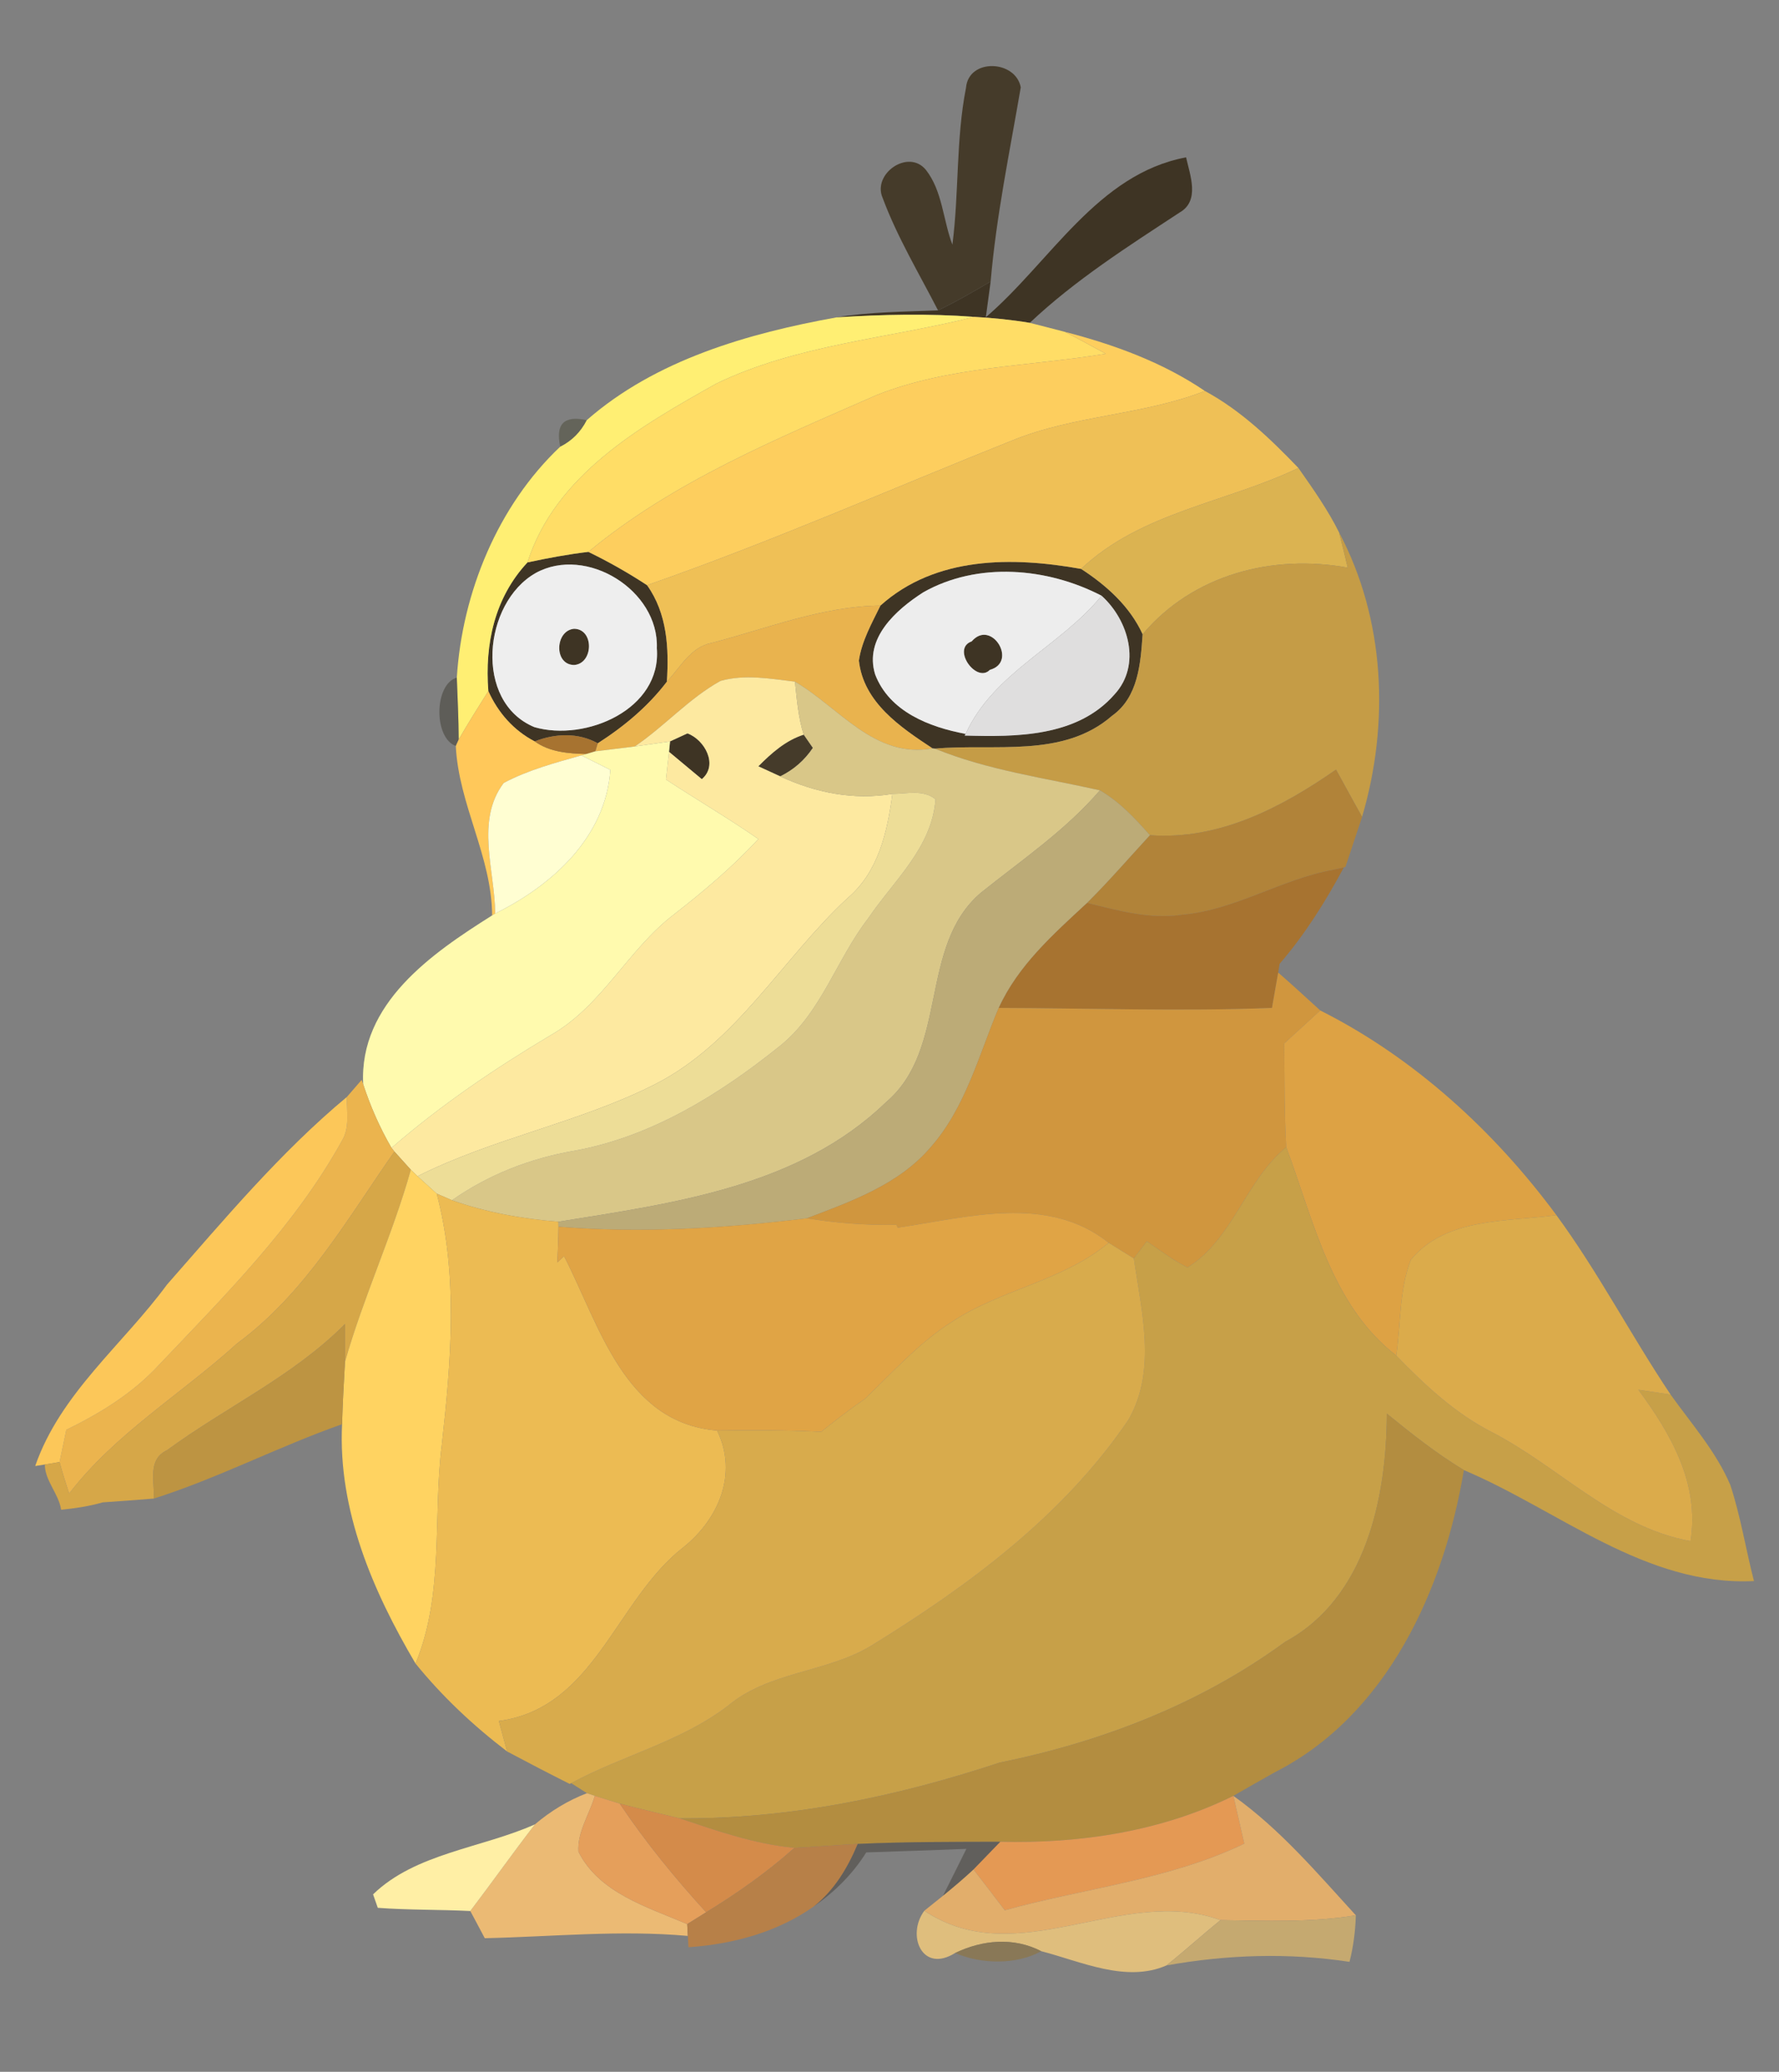 <?xml version="1.0" encoding="UTF-8" ?>
<!DOCTYPE svg PUBLIC "-//W3C//DTD SVG 1.1//EN" "http://www.w3.org/Graphics/SVG/1.1/DTD/svg11.dtd">
<svg width="140pt" height="163pt" viewBox="0 0 140 163" version="1.1" xmlns="http://www.w3.org/2000/svg">
<rect x="0" y="0" width="140" height="163" fill="#808080" stroke="none"/>
<g id="#453b2aff">
<path fill="#453b2a" opacity="1.00" d=" M 76.02 6.91 C 76.22 4.56 79.92 4.71 80.33 6.87 C 79.46 11.95 78.40 17.00 77.96 22.15 C 76.60 22.95 75.24 23.74 73.82 24.42 C 72.32 21.50 70.61 18.66 69.46 15.57 C 68.63 13.67 71.48 11.68 72.86 13.36 C 74.17 15.02 74.21 17.31 74.95 19.25 C 75.48 15.15 75.22 10.98 76.02 6.91 Z" />
<path fill="#453b2a" opacity="1.00" d=" M 59.68 60.29 C 60.70 59.26 61.83 58.25 63.25 57.80 C 63.43 58.06 63.79 58.58 63.97 58.84 C 63.31 59.82 62.46 60.56 61.40 61.08 C 60.97 60.88 60.11 60.49 59.68 60.29 Z" />
</g>
<g id="#3e3424ff">
<path fill="#3e3424" opacity="1.00" d=" M 77.58 24.96 C 82.64 20.63 86.36 13.68 93.34 12.38 C 93.65 13.78 94.45 15.80 92.83 16.72 C 88.75 19.40 84.61 22.03 81.04 25.40 C 79.59 25.16 78.13 25.01 76.66 24.93 C 73.06 24.66 69.43 24.74 65.83 24.97 C 68.47 24.53 71.15 24.53 73.82 24.42 C 75.24 23.74 76.60 22.95 77.96 22.15 C 77.87 22.85 77.68 24.25 77.58 24.96 Z" />
<path fill="#3e3424" opacity="1.00" d=" M 41.51 44.25 C 43.09 43.91 44.69 43.61 46.30 43.42 C 47.89 44.19 49.44 45.07 50.92 46.04 C 52.51 48.27 52.65 51.00 52.48 53.63 C 50.99 55.59 49.10 57.16 47.04 58.48 C 45.51 57.62 43.67 57.70 42.08 58.33 C 40.42 57.47 39.19 56.06 38.43 54.37 C 38.14 50.68 38.92 47.02 41.51 44.25 M 42.16 45.08 C 38.02 47.42 37.26 55.23 42.06 57.21 C 46.09 58.37 52.08 55.81 51.69 51.00 C 51.87 46.44 46.14 42.89 42.16 45.08 Z" />
<path fill="#3e3424" opacity="1.00" d=" M 69.29 47.64 C 73.63 43.75 79.67 43.79 85.08 44.76 C 87.08 46.06 88.91 47.70 89.92 49.90 C 89.76 52.19 89.58 54.85 87.52 56.31 C 83.66 59.68 78.24 58.48 73.57 58.90 L 73.39 58.88 C 70.87 57.22 67.95 55.27 67.59 51.97 C 67.82 50.42 68.61 49.03 69.29 47.64 M 72.66 46.60 C 70.52 47.97 67.99 50.22 68.87 53.06 C 69.99 55.99 73.14 57.21 75.99 57.74 L 75.91 57.87 C 79.99 57.99 84.79 57.98 87.71 54.63 C 89.84 52.32 88.82 48.79 86.69 46.87 C 82.42 44.65 76.94 44.18 72.66 46.60 Z" />
<path fill="#3e3424" opacity="1.00" d=" M 45.18 49.47 C 46.77 49.49 46.71 52.21 45.18 52.32 C 43.56 52.30 43.68 49.60 45.18 49.47 Z" />
<path fill="#3e3424" opacity="1.00" d=" M 76.47 50.46 C 78.01 48.66 80.13 52.09 77.90 52.70 C 76.84 53.80 74.85 51.02 76.47 50.46 Z" />
<path fill="#3e3424" opacity="1.00" d=" M 52.73 58.33 C 53.07 58.17 53.76 57.86 54.10 57.70 C 55.46 58.20 56.55 60.19 55.23 61.30 C 54.59 60.76 53.30 59.69 52.65 59.15 L 52.73 58.33 Z" />
</g>
<g id="#ffef73ff">
<path fill="#ffef73" opacity="1.00" d=" M 46.17 33.06 C 51.59 28.31 58.86 26.23 65.83 24.97 C 69.43 24.74 73.06 24.66 76.66 24.93 C 69.90 26.64 62.72 27.11 56.37 30.18 C 50.42 33.52 43.72 37.33 41.51 44.25 C 38.92 47.02 38.14 50.68 38.43 54.37 C 37.64 55.63 36.84 56.89 36.10 58.18 C 36.09 56.56 36.01 54.94 35.95 53.31 C 36.37 46.63 39.18 39.77 44.09 35.14 C 45.01 34.68 45.70 33.98 46.17 33.06 Z" />
</g>
<g id="#ffdd66ff">
<path fill="#ffdd66" opacity="1.00" d=" M 76.66 24.93 C 78.13 25.01 79.59 25.16 81.04 25.40 C 81.73 25.57 83.11 25.93 83.80 26.11 C 84.88 26.66 85.95 27.25 87.02 27.83 C 81.02 28.83 74.76 28.81 69.04 31.06 C 61.14 34.53 53.01 37.86 46.30 43.42 C 44.69 43.61 43.09 43.91 41.51 44.25 C 43.72 37.33 50.42 33.52 56.37 30.18 C 62.72 27.11 69.90 26.64 76.66 24.93 Z" />
</g>
<g id="#fdce5eff">
<path fill="#fdce5e" opacity="1.00" d=" M 83.80 26.11 C 87.67 27.11 91.49 28.50 94.82 30.76 C 89.95 32.67 84.58 32.66 79.72 34.63 C 70.13 38.46 60.68 42.64 50.92 46.04 C 49.44 45.07 47.89 44.19 46.30 43.42 C 53.01 37.86 61.14 34.53 69.04 31.06 C 74.76 28.81 81.02 28.83 87.02 27.83 C 85.95 27.25 84.88 26.66 83.80 26.11 Z" />
</g>
<g id="#efc056ff">
<path fill="#efc056" opacity="1.00" d=" M 94.82 30.76 C 97.65 32.29 99.97 34.52 102.18 36.82 C 96.52 39.54 89.78 40.30 85.08 44.76 C 79.67 43.79 73.63 43.75 69.29 47.64 C 64.69 47.70 60.37 49.45 55.98 50.59 C 54.35 50.91 53.53 52.52 52.48 53.63 C 52.65 51.00 52.51 48.27 50.92 46.04 C 60.68 42.64 70.13 38.46 79.72 34.63 C 84.58 32.66 89.95 32.67 94.82 30.76 Z" />
</g>
<g id="#3535195f">
<path fill="#353519" opacity="0.37" d=" M 44.09 35.14 C 43.70 33.36 44.39 32.66 46.17 33.06 C 45.70 33.98 45.01 34.68 44.09 35.14 Z" />
</g>
<g id="#dbb351ff">
<path fill="#dbb351" opacity="1.00" d=" M 85.08 44.76 C 89.78 40.30 96.52 39.54 102.18 36.82 C 103.33 38.46 104.49 40.10 105.38 41.89 C 105.62 42.81 105.84 43.73 106.06 44.66 C 100.14 43.58 93.88 45.20 89.92 49.90 C 88.91 47.70 87.08 46.06 85.08 44.76 Z" />
</g>
<g id="#c59c46ff">
<path fill="#c59c46" opacity="1.00" d=" M 105.38 41.89 C 109.01 48.73 109.36 56.91 107.19 64.27 C 106.50 63.03 105.82 61.79 105.14 60.55 C 100.81 63.56 95.93 66.11 90.49 65.71 C 89.32 64.38 88.10 63.08 86.56 62.18 C 82.20 61.20 77.74 60.60 73.57 58.90 C 78.24 58.48 83.66 59.68 87.52 56.31 C 89.58 54.85 89.76 52.19 89.92 49.90 C 93.88 45.20 100.14 43.58 106.06 44.66 C 105.84 43.73 105.62 42.81 105.38 41.89 Z" />
</g>
<g id="#eeeeeeff">
<path fill="#eeeeee" opacity="1.00" d=" M 42.16 45.08 C 46.14 42.89 51.87 46.44 51.69 51.00 C 52.08 55.81 46.09 58.37 42.06 57.21 C 37.26 55.23 38.02 47.42 42.16 45.08 M 45.18 49.47 C 43.68 49.60 43.56 52.30 45.18 52.32 C 46.71 52.21 46.77 49.49 45.18 49.47 Z" />
</g>
<g id="#edededff">
<path fill="#ededed" opacity="1.00" d=" M 72.66 46.60 C 76.94 44.18 82.42 44.65 86.69 46.87 C 83.45 50.86 78.20 52.89 75.99 57.74 C 73.14 57.21 69.99 55.99 68.87 53.06 C 67.99 50.22 70.52 47.97 72.66 46.60 M 76.47 50.46 C 74.85 51.02 76.84 53.80 77.90 52.70 C 80.13 52.09 78.01 48.66 76.47 50.46 Z" />
</g>
<g id="#e9b34eff">
<path fill="#e9b34e" opacity="1.00" d=" M 55.98 50.59 C 60.37 49.45 64.69 47.70 69.29 47.64 C 68.61 49.03 67.82 50.42 67.59 51.97 C 67.95 55.27 70.87 57.22 73.39 58.88 C 68.82 59.71 66.06 55.67 62.56 53.63 C 60.63 53.40 58.61 53.03 56.70 53.57 C 54.21 54.95 52.30 57.14 49.95 58.73 C 49.17 58.82 47.63 59.02 46.85 59.11 L 47.04 58.48 C 49.10 57.16 50.99 55.59 52.48 53.63 C 53.53 52.52 54.35 50.91 55.98 50.59 Z" />
</g>
<g id="#dfdedeff">
<path fill="#dfdede" opacity="1.00" d=" M 86.69 46.87 C 88.82 48.79 89.84 52.32 87.71 54.63 C 84.79 57.98 79.99 57.99 75.91 57.87 L 75.99 57.74 C 78.20 52.89 83.45 50.86 86.69 46.87 Z" />
</g>
<g id="#1e1b0c56">
<path fill="#1e1b0c" opacity="0.34" d=" M 35.87 58.69 C 34.12 58.07 34.15 53.83 35.95 53.31 C 36.01 54.94 36.09 56.56 36.10 58.18 L 35.87 58.69 Z" />
</g>
<g id="#fde9a0ff">
<path fill="#fde9a0" opacity="1.00" d=" M 56.70 53.57 C 58.61 53.03 60.63 53.40 62.56 53.63 C 62.71 55.03 62.82 56.45 63.25 57.80 C 61.83 58.25 60.70 59.26 59.68 60.29 C 60.11 60.49 60.97 60.88 61.40 61.08 C 64.16 62.37 67.20 62.97 70.23 62.46 C 69.83 65.47 69.12 68.62 66.69 70.67 C 61.52 75.46 57.97 82.06 51.50 85.33 C 45.54 88.34 38.84 89.53 32.86 92.54 L 32.33 92.03 C 32.01 91.67 31.36 90.96 31.04 90.60 L 30.81 90.31 C 34.69 86.94 38.95 84.06 43.36 81.43 C 47.38 79.13 49.41 74.72 53.03 71.95 C 55.38 70.12 57.66 68.20 59.68 66.01 C 57.31 64.37 54.82 62.91 52.41 61.33 C 52.47 60.78 52.59 59.69 52.65 59.15 C 53.30 59.69 54.59 60.76 55.23 61.30 C 56.55 60.19 55.46 58.20 54.10 57.70 C 53.76 57.86 53.07 58.17 52.73 58.33 C 52.03 58.43 50.64 58.63 49.95 58.73 C 52.30 57.14 54.21 54.95 56.70 53.57 Z" />
</g>
<g id="#d9c788ff">
<path fill="#d9c788" opacity="1.00" d=" M 62.56 53.63 C 66.06 55.67 68.82 59.71 73.39 58.88 L 73.57 58.90 C 77.74 60.60 82.20 61.20 86.56 62.18 C 83.85 65.33 80.41 67.66 77.20 70.23 C 72.25 74.44 74.70 82.53 69.70 86.74 C 62.83 93.38 52.95 94.67 43.94 96.12 C 41.10 95.89 38.27 95.39 35.57 94.43 C 38.46 92.40 41.77 91.12 45.24 90.53 C 51.25 89.43 56.59 86.13 61.29 82.36 C 64.61 79.76 65.80 75.52 68.31 72.27 C 70.31 69.31 73.36 66.68 73.62 62.88 C 72.63 62.09 71.37 62.46 70.23 62.46 C 67.20 62.97 64.16 62.37 61.40 61.08 C 62.46 60.56 63.31 59.82 63.97 58.84 C 63.79 58.58 63.43 58.06 63.25 57.80 C 62.82 56.45 62.71 55.03 62.56 53.63 Z" />
</g>
<g id="#ffc85aff">
<path fill="#ffc85a" opacity="1.00" d=" M 36.10 58.18 C 36.84 56.89 37.64 55.63 38.43 54.37 C 39.19 56.06 40.42 57.47 42.08 58.33 C 43.25 59.17 44.74 59.29 46.14 59.32 L 45.75 59.43 C 43.67 60.02 41.56 60.58 39.64 61.60 C 37.39 64.58 38.95 68.50 38.97 71.87 L 38.73 72.02 C 38.70 67.38 36.09 63.29 35.87 58.69 L 36.10 58.18 Z" />
</g>
<g id="#a77330ff">
<path fill="#a77330" opacity="1.00" d=" M 42.08 58.33 C 43.67 57.70 45.51 57.62 47.04 58.48 L 46.85 59.11 L 46.14 59.32 C 44.74 59.29 43.25 59.17 42.08 58.33 Z" />
<path fill="#a77330" opacity="1.00" d=" M 93.05 71.96 C 97.22 71.59 100.82 69.17 104.90 68.43 L 105.75 68.25 C 104.32 70.93 102.69 73.52 100.70 75.83 L 100.59 76.52 C 100.46 77.22 100.22 78.61 100.10 79.30 C 92.93 79.58 85.76 79.32 78.59 79.30 C 80.12 75.94 82.90 73.49 85.55 71.03 C 88.00 71.64 90.51 72.34 93.05 71.96 Z" />
</g>
<g id="#fffaaeff">
<path fill="#fffaae" opacity="1.00" d=" M 46.14 59.32 L 46.85 59.11 C 47.63 59.02 49.17 58.82 49.95 58.73 C 50.64 58.63 52.03 58.43 52.73 58.33 L 52.65 59.15 C 52.59 59.69 52.47 60.78 52.41 61.33 C 54.82 62.91 57.31 64.37 59.68 66.01 C 57.66 68.20 55.38 70.12 53.03 71.95 C 49.41 74.72 47.38 79.13 43.36 81.43 C 38.95 84.06 34.69 86.94 30.81 90.31 C 29.89 88.73 29.15 87.04 28.58 85.30 C 28.26 78.94 33.98 75.01 38.73 72.02 L 38.97 71.87 C 43.44 69.67 47.68 65.86 48.03 60.57 C 47.46 60.29 46.32 59.71 45.75 59.43 L 46.14 59.32 Z" />
</g>
<g id="#fffed2ff">
<path fill="#fffed2" opacity="1.00" d=" M 39.64 61.60 C 41.56 60.58 43.67 60.02 45.75 59.43 C 46.32 59.71 47.46 60.29 48.03 60.57 C 47.68 65.86 43.44 69.67 38.97 71.87 C 38.95 68.50 37.39 64.58 39.64 61.60 Z" />
</g>
<g id="#b18339ff">
<path fill="#b18339" opacity="1.00" d=" M 90.49 65.71 C 95.93 66.11 100.81 63.56 105.14 60.55 C 105.82 61.79 106.50 63.03 107.19 64.27 C 106.75 65.58 106.32 66.90 105.88 68.21 L 104.90 68.43 C 100.82 69.17 97.22 71.59 93.05 71.96 C 90.51 72.34 88.00 71.64 85.55 71.03 C 87.27 69.32 88.85 67.49 90.49 65.71 Z" />
</g>
<g id="#eddd97ff">
<path fill="#eddd97" opacity="1.00" d=" M 70.23 62.46 C 71.37 62.46 72.63 62.09 73.62 62.88 C 73.36 66.68 70.31 69.31 68.31 72.27 C 65.80 75.52 64.61 79.76 61.29 82.36 C 56.59 86.13 51.25 89.43 45.24 90.53 C 41.77 91.12 38.46 92.40 35.57 94.43 C 35.27 94.30 34.67 94.04 34.37 93.91 C 33.99 93.57 33.23 92.88 32.86 92.54 C 38.84 89.53 45.54 88.34 51.50 85.33 C 57.97 82.06 61.52 75.46 66.69 70.67 C 69.12 68.62 69.83 65.47 70.23 62.46 Z" />
</g>
<g id="#bcab77ff">
<path fill="#bcab77" opacity="1.00" d=" M 86.56 62.18 C 88.10 63.08 89.32 64.38 90.49 65.71 C 88.85 67.49 87.27 69.32 85.55 71.03 C 82.90 73.49 80.12 75.94 78.59 79.30 C 77.02 83.04 75.98 87.16 73.23 90.27 C 70.73 93.20 66.99 94.52 63.50 95.85 C 57.02 96.64 50.47 97.04 43.95 96.51 L 43.94 96.12 C 52.95 94.67 62.83 93.38 69.70 86.74 C 74.70 82.53 72.25 74.44 77.20 70.23 C 80.41 67.66 83.85 65.33 86.56 62.18 Z" />
</g>
<g id="#d0963eff">
<path fill="#d0963e" opacity="1.00" d=" M 100.10 79.30 C 100.22 78.61 100.46 77.22 100.59 76.52 C 101.71 77.49 102.80 78.50 103.90 79.50 C 102.96 80.36 102.01 81.23 101.07 82.09 C 101.09 84.81 101.07 87.54 101.22 90.26 C 98.00 92.90 97.03 97.51 93.45 99.72 C 92.31 99.15 91.30 98.38 90.25 97.66 C 90.00 98.00 89.49 98.67 89.23 99.01 C 88.57 98.60 87.91 98.19 87.25 97.78 C 82.44 93.93 76.11 95.79 70.64 96.59 L 70.55 96.36 C 68.19 96.41 65.83 96.23 63.50 95.85 C 66.99 94.52 70.73 93.20 73.23 90.27 C 75.98 87.16 77.02 83.04 78.59 79.30 C 85.76 79.32 92.93 79.58 100.10 79.30 Z" />
</g>
<g id="#dda244ff">
<path fill="#dda244" opacity="1.00" d=" M 101.07 82.09 C 102.01 81.23 102.96 80.36 103.90 79.50 C 111.25 83.19 117.60 88.99 122.48 95.60 C 118.57 96.14 113.81 95.76 111.03 99.11 C 110.10 101.49 110.25 104.14 109.88 106.65 C 104.75 102.69 103.38 96.02 101.22 90.26 C 101.07 87.54 101.09 84.81 101.07 82.09 Z" />
</g>
<g id="#ebb44eff">
<path fill="#ebb44e" opacity="1.00" d=" M 28.46 84.96 L 28.58 85.30 C 29.15 87.04 29.89 88.73 30.81 90.31 L 31.04 90.60 C 27.32 95.93 24.01 101.76 18.67 105.69 C 14.30 109.66 9.07 112.78 5.44 117.51 C 5.17 116.69 4.91 115.86 4.69 115.03 C 4.82 114.39 5.09 113.13 5.22 112.49 C 7.89 111.19 10.46 109.61 12.48 107.42 C 17.71 101.91 23.19 96.47 26.90 89.77 C 27.55 88.72 27.27 87.45 27.30 86.30 C 27.59 85.96 28.17 85.29 28.46 84.96 Z" />
</g>
<g id="#fcc759ff">
<path fill="#fcc759" opacity="1.00" d=" M 13.14 101.07 C 17.64 95.95 22.05 90.67 27.30 86.30 C 27.27 87.45 27.55 88.72 26.90 89.77 C 23.19 96.47 17.71 101.91 12.48 107.42 C 10.46 109.61 7.89 111.19 5.22 112.49 C 5.09 113.13 4.82 114.39 4.69 115.03 C 4.40 115.08 3.82 115.17 3.53 115.22 L 2.77 115.34 C 4.75 109.63 9.66 105.80 13.14 101.07 Z" />
</g>
<g id="#d6a748ff">
<path fill="#d6a748" opacity="1.00" d=" M 18.67 105.69 C 24.01 101.76 27.32 95.93 31.04 90.60 C 31.36 90.96 32.01 91.67 32.33 92.03 C 30.89 97.16 28.61 102.01 27.15 107.14 C 27.15 106.39 27.15 104.91 27.15 104.17 C 23.07 108.28 17.76 110.71 13.14 114.10 C 11.59 114.83 12.17 116.57 12.11 117.90 C 10.77 118.01 9.42 118.11 8.08 118.20 C 7.01 118.51 5.91 118.67 4.81 118.78 C 4.63 117.53 3.52 116.48 3.53 115.22 C 3.82 115.17 4.40 115.08 4.69 115.03 C 4.91 115.86 5.17 116.69 5.44 117.51 C 9.07 112.78 14.30 109.66 18.67 105.69 Z" />
</g>
<g id="#c7a048ff">
<path fill="#c7a048" opacity="1.00" d=" M 93.45 99.72 C 97.03 97.51 98.00 92.90 101.22 90.26 C 103.38 96.02 104.75 102.69 109.88 106.65 C 112.13 108.97 114.52 111.21 117.43 112.69 C 122.71 115.42 126.99 120.16 133.04 121.25 C 133.76 116.74 131.50 112.82 128.93 109.34 C 129.77 109.47 130.62 109.59 131.47 109.72 C 133.11 112.02 135.04 114.19 136.16 116.81 C 136.98 119.28 137.38 121.87 138.03 124.39 C 129.48 124.81 122.68 118.82 115.20 115.66 C 113.05 114.36 111.08 112.80 109.14 111.22 C 109.12 117.84 107.48 125.75 101.14 129.17 C 94.47 134.06 86.71 137.04 78.65 138.68 C 70.52 141.37 62.09 143.12 53.49 143.06 C 51.91 142.68 50.34 142.31 48.77 141.90 C 48.28 141.75 47.30 141.44 46.81 141.29 L 46.19 141.08 L 44.95 140.29 C 48.98 138.12 53.58 137.03 57.27 134.22 C 60.50 131.50 65.01 131.61 68.53 129.50 C 76.21 124.77 83.68 119.26 88.80 111.71 C 91.05 107.81 89.83 103.18 89.23 99.01 C 89.49 98.67 90.00 98.00 90.25 97.66 C 91.30 98.38 92.31 99.15 93.45 99.72 Z" />
</g>
<g id="#ffd361ff">
<path fill="#ffd361" opacity="1.00" d=" M 32.33 92.03 L 32.86 92.54 C 33.23 92.88 33.99 93.57 34.37 93.91 C 36.07 100.36 35.50 107.11 34.77 113.66 C 34.05 119.40 34.98 125.39 32.70 130.88 C 29.34 125.19 26.59 118.80 26.92 112.05 C 26.96 110.41 27.06 108.77 27.15 107.14 C 28.61 102.01 30.89 97.16 32.33 92.03 Z" />
</g>
<g id="#ecbb53ff">
<path fill="#ecbb53" opacity="1.00" d=" M 34.37 93.91 C 34.67 94.04 35.27 94.30 35.57 94.43 C 38.27 95.39 41.10 95.89 43.94 96.12 L 43.95 96.51 C 43.94 97.45 43.90 98.38 43.86 99.32 L 44.39 98.83 C 47.19 104.28 49.13 111.94 56.43 112.55 C 58.10 115.95 56.54 119.54 53.76 121.75 C 48.45 125.89 46.81 134.39 39.26 135.40 C 39.47 136.20 39.69 137.00 39.91 137.80 C 37.25 135.77 34.81 133.48 32.70 130.88 C 34.98 125.39 34.05 119.40 34.77 113.66 C 35.50 107.11 36.07 100.36 34.37 93.91 Z" />
</g>
<g id="#e0a445ff">
<path fill="#e0a445" opacity="1.00" d=" M 70.64 96.59 C 76.11 95.79 82.44 93.93 87.25 97.78 C 83.64 100.79 78.81 101.43 74.94 103.98 C 72.33 105.63 70.27 107.95 68.05 110.07 C 66.87 110.88 65.74 111.76 64.62 112.65 C 61.89 112.51 59.16 112.52 56.43 112.55 C 49.13 111.94 47.19 104.28 44.39 98.83 L 43.86 99.32 C 43.90 98.38 43.94 97.45 43.95 96.51 C 50.47 97.04 57.02 96.64 63.50 95.85 C 65.83 96.23 68.19 96.41 70.55 96.36 L 70.64 96.59 Z" />
</g>
<g id="#dbab4bff">
<path fill="#dbab4b" opacity="1.00" d=" M 111.03 99.11 C 113.81 95.76 118.57 96.14 122.48 95.60 C 125.79 100.11 128.36 105.08 131.47 109.72 C 130.62 109.59 129.77 109.47 128.93 109.34 C 131.50 112.82 133.76 116.74 133.04 121.25 C 126.99 120.16 122.71 115.42 117.43 112.69 C 114.52 111.21 112.13 108.97 109.88 106.65 C 110.25 104.14 110.10 101.49 111.03 99.11 Z" />
</g>
<g id="#d8ab4cff">
<path fill="#d8ab4c" opacity="1.00" d=" M 87.25 97.78 C 87.91 98.19 88.57 98.60 89.23 99.01 C 89.83 103.18 91.05 107.81 88.80 111.71 C 83.68 119.26 76.21 124.77 68.53 129.50 C 65.01 131.61 60.50 131.50 57.27 134.22 C 53.58 137.03 48.98 138.12 44.95 140.29 L 44.83 140.35 C 43.18 139.52 41.54 138.67 39.91 137.80 C 39.69 137.00 39.47 136.20 39.26 135.40 C 46.81 134.39 48.45 125.89 53.76 121.75 C 56.54 119.54 58.10 115.95 56.43 112.55 C 59.16 112.52 61.89 112.51 64.62 112.65 C 65.74 111.76 66.87 110.88 68.05 110.07 C 70.27 107.95 72.33 105.63 74.94 103.98 C 78.81 101.43 83.64 100.79 87.25 97.78 Z" />
</g>
<g id="#bd9442ff">
<path fill="#bd9442" opacity="1.00" d=" M 13.14 114.10 C 17.76 110.71 23.07 108.28 27.15 104.17 C 27.15 104.91 27.15 106.39 27.15 107.14 C 27.06 108.77 26.96 110.41 26.92 112.05 C 21.91 113.81 17.18 116.29 12.11 117.90 C 12.17 116.57 11.59 114.83 13.14 114.10 Z" />
</g>
<g id="#b38d40ff">
<path fill="#b38d40" opacity="1.00" d=" M 109.14 111.22 C 111.08 112.80 113.05 114.36 115.20 115.66 C 113.64 125.03 109.17 134.95 100.31 139.44 C 99.22 140.05 98.14 140.67 97.06 141.29 C 91.41 144.09 84.98 145.06 78.72 144.90 C 74.98 144.91 71.24 144.90 67.50 145.07 C 65.84 145.16 64.18 145.30 62.52 145.38 C 59.40 145.09 56.44 144.05 53.49 143.06 C 62.09 143.12 70.52 141.37 78.65 138.68 C 86.71 137.04 94.47 134.06 101.14 129.17 C 107.48 125.75 109.12 117.84 109.14 111.22 Z" />
</g>
<g id="#ebba74ff">
<path fill="#ebba74" opacity="1.00" d=" M 46.19 141.08 L 46.81 141.29 C 46.39 142.73 45.42 144.15 45.52 145.68 C 47.15 148.94 50.96 150.04 54.08 151.38 L 54.13 152.31 C 48.81 151.83 43.48 152.37 38.15 152.49 C 37.87 151.95 37.29 150.88 37.01 150.35 C 38.73 148.09 40.37 145.77 42.10 143.53 C 43.31 142.50 44.70 141.65 46.19 141.08 Z" />
</g>
<g id="#e59f5bff">
<path fill="#e59f5b" opacity="1.00" d=" M 46.81 141.29 C 47.30 141.44 48.28 141.75 48.77 141.90 C 50.80 144.93 53.11 147.76 55.57 150.45 C 55.20 150.68 54.45 151.15 54.08 151.38 C 50.96 150.04 47.15 148.94 45.52 145.68 C 45.42 144.15 46.39 142.73 46.81 141.29 Z" />
</g>
<g id="#e49954ff">
<path fill="#e49954" opacity="1.00" d=" M 78.72 144.90 C 84.98 145.06 91.41 144.09 97.06 141.29 C 97.27 142.23 97.71 144.11 97.92 145.05 C 91.99 147.90 85.35 148.55 79.07 150.29 C 78.25 149.21 77.43 148.14 76.61 147.08 C 77.14 146.53 78.19 145.45 78.72 144.90 Z" />
</g>
<g id="#d48b4aff">
<path fill="#d48b4a" opacity="1.00" d=" M 48.77 141.90 C 50.34 142.31 51.91 142.68 53.49 143.06 C 56.44 144.05 59.40 145.09 62.52 145.38 C 60.38 147.29 58.02 148.95 55.57 150.45 C 53.11 147.76 50.80 144.93 48.77 141.90 Z" />
</g>
<g id="#e2ae6bff">
<path fill="#e2ae6b" opacity="1.00" d=" M 97.06 141.29 C 100.75 143.92 103.66 147.37 106.70 150.69 C 103.18 151.27 99.60 151.12 96.05 151.07 C 88.34 148.24 80.12 155.25 72.74 150.33 L 74.21 149.15 C 75.03 148.48 75.84 147.80 76.61 147.08 C 77.43 148.14 78.25 149.21 79.07 150.29 C 85.35 148.55 91.99 147.90 97.92 145.05 C 97.71 144.11 97.27 142.23 97.06 141.29 Z" />
</g>
<g id="#ffefa5ff">
<path fill="#ffefa5" opacity="1.00" d=" M 29.36 149.04 C 32.69 145.80 37.92 145.40 42.10 143.53 C 40.37 145.77 38.73 148.09 37.01 150.35 C 34.58 150.23 32.15 150.28 29.73 150.10 L 29.36 149.04 Z" />
</g>
<g id="#b78048ff">
<path fill="#b78048" opacity="1.00" d=" M 62.52 145.38 C 64.18 145.30 65.84 145.16 67.50 145.07 C 66.71 146.95 65.65 148.73 64.03 150.00 C 61.14 152.03 57.66 152.96 54.18 153.20 L 54.13 152.31 L 54.08 151.38 C 54.45 151.15 55.20 150.68 55.57 150.45 C 58.02 148.95 60.38 147.29 62.52 145.38 Z" />
</g>
<g id="#211b1151">
<path fill="#211b11" opacity="0.32" d=" M 67.50 145.07 C 71.24 144.90 74.98 144.91 78.72 144.90 C 78.19 145.45 77.14 146.53 76.61 147.08 C 75.84 147.80 75.03 148.48 74.21 149.15 C 74.83 147.92 75.44 146.69 76.05 145.46 C 73.42 145.57 70.80 145.65 68.17 145.74 C 67.11 147.44 65.67 148.86 64.03 150.00 C 65.65 148.73 66.71 146.95 67.50 145.07 Z" />
</g>
<g id="#dfbe7dff">
<path fill="#dfbe7d" opacity="1.00" d=" M 75.17 153.65 C 72.55 155.29 71.32 152.24 72.74 150.33 C 80.12 155.25 88.34 148.24 96.05 151.07 C 94.61 152.23 93.24 153.48 91.80 154.63 C 88.62 156.02 85.07 154.32 81.94 153.51 C 79.77 152.39 77.32 152.62 75.17 153.65 Z" />
</g>
<g id="#c5a970ff">
<path fill="#c5a970" opacity="1.00" d=" M 106.70 150.69 C 106.66 151.92 106.51 153.15 106.20 154.35 C 101.41 153.62 96.56 153.78 91.80 154.63 C 93.24 153.48 94.61 152.23 96.05 151.07 C 99.60 151.12 103.18 151.27 106.70 150.69 Z" />
</g>
<g id="#8b764cc9">
<path fill="#8b764c" opacity="0.79" d=" M 75.17 153.65 C 77.32 152.62 79.77 152.39 81.94 153.51 C 79.98 154.60 77.19 154.54 75.17 153.65 Z" />
</g>
</svg>
